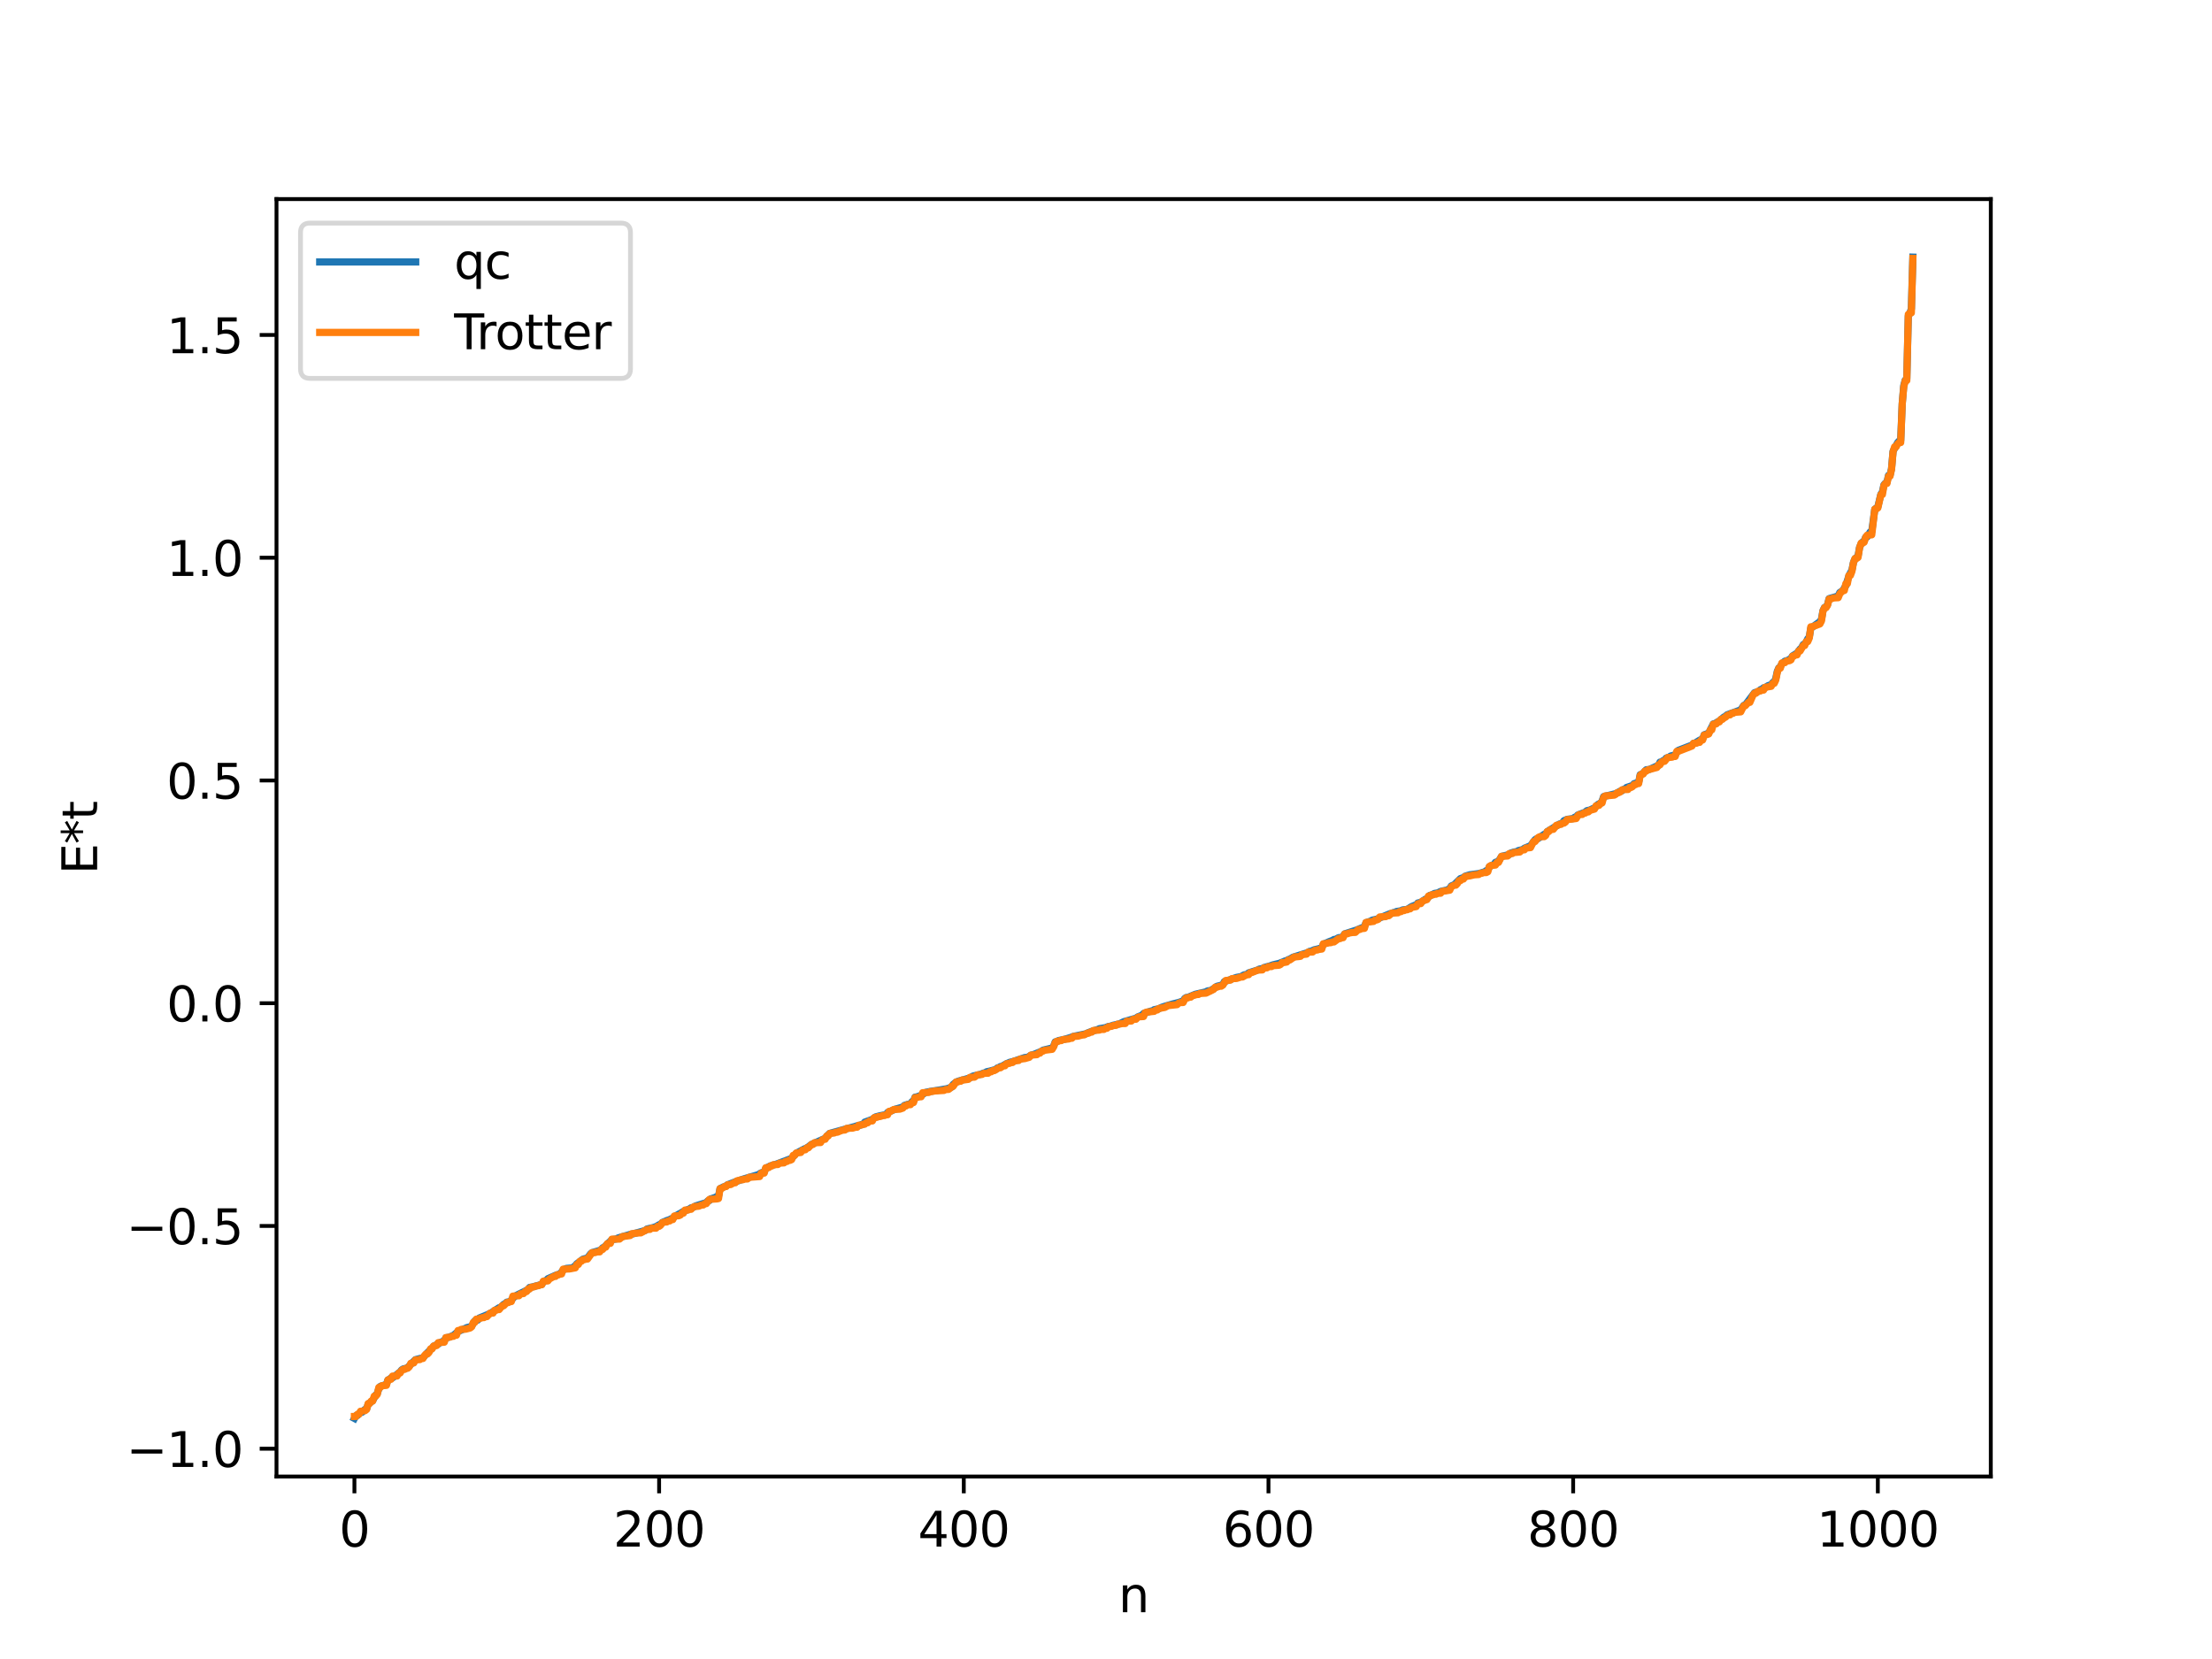 <?xml version="1.0" encoding="utf-8" standalone="no"?>
<!DOCTYPE svg PUBLIC "-//W3C//DTD SVG 1.1//EN"
  "http://www.w3.org/Graphics/SVG/1.1/DTD/svg11.dtd">
<svg xmlns:xlink="http://www.w3.org/1999/xlink" width="460.8pt" height="345.6pt" viewBox="0 0 460.8 345.6" xmlns="http://www.w3.org/2000/svg" version="1.1">
 <defs>
  <style type="text/css">*{stroke-linejoin: round; stroke-linecap: butt}</style>
 </defs>
 <g id="figure_1">
  <g id="patch_1">
   <path d="M 0 345.6 
L 460.8 345.6 
L 460.8 0 
L 0 0 
z
" style="fill: #ffffff"/>
  </g>
  <g id="axes_1">
   <g id="patch_2">
    <path d="M 57.6 307.584 
L 414.72 307.584 
L 414.72 41.472 
L 57.6 41.472 
z
" style="fill: #ffffff"/>
   </g>
   <g id="matplotlib.axis_1">
    <g id="xtick_1">
     <g id="line2d_1">
      <defs>
       <path id="m8cea70d9e0" d="M 0 0 
L 0 3.5 
" style="stroke: #000000; stroke-width: 0.8"/>
      </defs>
      <g>
       <use xlink:href="#m8cea70d9e0" x="73.833" y="307.584" style="stroke: #000000; stroke-width: 0.8"/>
      </g>
     </g>
     <g id="text_1">
      <!-- 0 -->
      <g transform="translate(70.651 322.182) scale(0.1 -0.1)">
       <defs>
        <path id="DejaVuSans-30" d="M 2034 4250 
Q 1547 4250 1301 3770 
Q 1056 3291 1056 2328 
Q 1056 1369 1301 889 
Q 1547 409 2034 409 
Q 2525 409 2770 889 
Q 3016 1369 3016 2328 
Q 3016 3291 2770 3770 
Q 2525 4250 2034 4250 
z
M 2034 4750 
Q 2819 4750 3233 4129 
Q 3647 3509 3647 2328 
Q 3647 1150 3233 529 
Q 2819 -91 2034 -91 
Q 1250 -91 836 529 
Q 422 1150 422 2328 
Q 422 3509 836 4129 
Q 1250 4750 2034 4750 
z
" transform="scale(0.016)"/>
       </defs>
       <use xlink:href="#DejaVuSans-30"/>
      </g>
     </g>
    </g>
    <g id="xtick_2">
     <g id="line2d_2">
      <g>
       <use xlink:href="#m8cea70d9e0" x="137.304" y="307.584" style="stroke: #000000; stroke-width: 0.8"/>
      </g>
     </g>
     <g id="text_2">
      <!-- 200 -->
      <g transform="translate(127.76 322.182) scale(0.1 -0.1)">
       <defs>
        <path id="DejaVuSans-32" d="M 1228 531 
L 3431 531 
L 3431 0 
L 469 0 
L 469 531 
Q 828 903 1448 1529 
Q 2069 2156 2228 2338 
Q 2531 2678 2651 2914 
Q 2772 3150 2772 3378 
Q 2772 3750 2511 3984 
Q 2250 4219 1831 4219 
Q 1534 4219 1204 4116 
Q 875 4013 500 3803 
L 500 4441 
Q 881 4594 1212 4672 
Q 1544 4750 1819 4750 
Q 2544 4750 2975 4387 
Q 3406 4025 3406 3419 
Q 3406 3131 3298 2873 
Q 3191 2616 2906 2266 
Q 2828 2175 2409 1742 
Q 1991 1309 1228 531 
z
" transform="scale(0.016)"/>
       </defs>
       <use xlink:href="#DejaVuSans-32"/>
       <use xlink:href="#DejaVuSans-30" x="63.623"/>
       <use xlink:href="#DejaVuSans-30" x="127.246"/>
      </g>
     </g>
    </g>
    <g id="xtick_3">
     <g id="line2d_3">
      <g>
       <use xlink:href="#m8cea70d9e0" x="200.775" y="307.584" style="stroke: #000000; stroke-width: 0.8"/>
      </g>
     </g>
     <g id="text_3">
      <!-- 400 -->
      <g transform="translate(191.231 322.182) scale(0.1 -0.1)">
       <defs>
        <path id="DejaVuSans-34" d="M 2419 4116 
L 825 1625 
L 2419 1625 
L 2419 4116 
z
M 2253 4666 
L 3047 4666 
L 3047 1625 
L 3713 1625 
L 3713 1100 
L 3047 1100 
L 3047 0 
L 2419 0 
L 2419 1100 
L 313 1100 
L 313 1709 
L 2253 4666 
z
" transform="scale(0.016)"/>
       </defs>
       <use xlink:href="#DejaVuSans-34"/>
       <use xlink:href="#DejaVuSans-30" x="63.623"/>
       <use xlink:href="#DejaVuSans-30" x="127.246"/>
      </g>
     </g>
    </g>
    <g id="xtick_4">
     <g id="line2d_4">
      <g>
       <use xlink:href="#m8cea70d9e0" x="264.246" y="307.584" style="stroke: #000000; stroke-width: 0.8"/>
      </g>
     </g>
     <g id="text_4">
      <!-- 600 -->
      <g transform="translate(254.702 322.182) scale(0.1 -0.1)">
       <defs>
        <path id="DejaVuSans-36" d="M 2113 2584 
Q 1688 2584 1439 2293 
Q 1191 2003 1191 1497 
Q 1191 994 1439 701 
Q 1688 409 2113 409 
Q 2538 409 2786 701 
Q 3034 994 3034 1497 
Q 3034 2003 2786 2293 
Q 2538 2584 2113 2584 
z
M 3366 4563 
L 3366 3988 
Q 3128 4100 2886 4159 
Q 2644 4219 2406 4219 
Q 1781 4219 1451 3797 
Q 1122 3375 1075 2522 
Q 1259 2794 1537 2939 
Q 1816 3084 2150 3084 
Q 2853 3084 3261 2657 
Q 3669 2231 3669 1497 
Q 3669 778 3244 343 
Q 2819 -91 2113 -91 
Q 1303 -91 875 529 
Q 447 1150 447 2328 
Q 447 3434 972 4092 
Q 1497 4750 2381 4750 
Q 2619 4750 2861 4703 
Q 3103 4656 3366 4563 
z
" transform="scale(0.016)"/>
       </defs>
       <use xlink:href="#DejaVuSans-36"/>
       <use xlink:href="#DejaVuSans-30" x="63.623"/>
       <use xlink:href="#DejaVuSans-30" x="127.246"/>
      </g>
     </g>
    </g>
    <g id="xtick_5">
     <g id="line2d_5">
      <g>
       <use xlink:href="#m8cea70d9e0" x="327.717" y="307.584" style="stroke: #000000; stroke-width: 0.8"/>
      </g>
     </g>
     <g id="text_5">
      <!-- 800 -->
      <g transform="translate(318.173 322.182) scale(0.1 -0.1)">
       <defs>
        <path id="DejaVuSans-38" d="M 2034 2216 
Q 1584 2216 1326 1975 
Q 1069 1734 1069 1313 
Q 1069 891 1326 650 
Q 1584 409 2034 409 
Q 2484 409 2743 651 
Q 3003 894 3003 1313 
Q 3003 1734 2745 1975 
Q 2488 2216 2034 2216 
z
M 1403 2484 
Q 997 2584 770 2862 
Q 544 3141 544 3541 
Q 544 4100 942 4425 
Q 1341 4750 2034 4750 
Q 2731 4750 3128 4425 
Q 3525 4100 3525 3541 
Q 3525 3141 3298 2862 
Q 3072 2584 2669 2484 
Q 3125 2378 3379 2068 
Q 3634 1759 3634 1313 
Q 3634 634 3220 271 
Q 2806 -91 2034 -91 
Q 1263 -91 848 271 
Q 434 634 434 1313 
Q 434 1759 690 2068 
Q 947 2378 1403 2484 
z
M 1172 3481 
Q 1172 3119 1398 2916 
Q 1625 2713 2034 2713 
Q 2441 2713 2670 2916 
Q 2900 3119 2900 3481 
Q 2900 3844 2670 4047 
Q 2441 4250 2034 4250 
Q 1625 4250 1398 4047 
Q 1172 3844 1172 3481 
z
" transform="scale(0.016)"/>
       </defs>
       <use xlink:href="#DejaVuSans-38"/>
       <use xlink:href="#DejaVuSans-30" x="63.623"/>
       <use xlink:href="#DejaVuSans-30" x="127.246"/>
      </g>
     </g>
    </g>
    <g id="xtick_6">
     <g id="line2d_6">
      <g>
       <use xlink:href="#m8cea70d9e0" x="391.188" y="307.584" style="stroke: #000000; stroke-width: 0.8"/>
      </g>
     </g>
     <g id="text_6">
      <!-- 1000 -->
      <g transform="translate(378.463 322.182) scale(0.1 -0.1)">
       <defs>
        <path id="DejaVuSans-31" d="M 794 531 
L 1825 531 
L 1825 4091 
L 703 3866 
L 703 4441 
L 1819 4666 
L 2450 4666 
L 2450 531 
L 3481 531 
L 3481 0 
L 794 0 
L 794 531 
z
" transform="scale(0.016)"/>
       </defs>
       <use xlink:href="#DejaVuSans-31"/>
       <use xlink:href="#DejaVuSans-30" x="63.623"/>
       <use xlink:href="#DejaVuSans-30" x="127.246"/>
       <use xlink:href="#DejaVuSans-30" x="190.869"/>
      </g>
     </g>
    </g>
    <g id="text_7">
     <!-- n -->
     <g transform="translate(232.991 335.861) scale(0.1 -0.1)">
      <defs>
       <path id="DejaVuSans-6e" d="M 3513 2113 
L 3513 0 
L 2938 0 
L 2938 2094 
Q 2938 2591 2744 2837 
Q 2550 3084 2163 3084 
Q 1697 3084 1428 2787 
Q 1159 2491 1159 1978 
L 1159 0 
L 581 0 
L 581 3500 
L 1159 3500 
L 1159 2956 
Q 1366 3272 1645 3428 
Q 1925 3584 2291 3584 
Q 2894 3584 3203 3211 
Q 3513 2838 3513 2113 
z
" transform="scale(0.016)"/>
      </defs>
      <use xlink:href="#DejaVuSans-6e"/>
     </g>
    </g>
   </g>
   <g id="matplotlib.axis_2">
    <g id="ytick_1">
     <g id="line2d_7">
      <defs>
       <path id="mb1201cc682" d="M 0 0 
L -3.5 0 
" style="stroke: #000000; stroke-width: 0.8"/>
      </defs>
      <g>
       <use xlink:href="#mb1201cc682" x="57.6" y="301.792" style="stroke: #000000; stroke-width: 0.8"/>
      </g>
     </g>
     <g id="text_8">
      <!-- −1.0 -->
      <g transform="translate(26.317 305.591) scale(0.1 -0.1)">
       <defs>
        <path id="DejaVuSans-2212" d="M 678 2272 
L 4684 2272 
L 4684 1741 
L 678 1741 
L 678 2272 
z
" transform="scale(0.016)"/>
        <path id="DejaVuSans-2e" d="M 684 794 
L 1344 794 
L 1344 0 
L 684 0 
L 684 794 
z
" transform="scale(0.016)"/>
       </defs>
       <use xlink:href="#DejaVuSans-2212"/>
       <use xlink:href="#DejaVuSans-31" x="83.789"/>
       <use xlink:href="#DejaVuSans-2e" x="147.412"/>
       <use xlink:href="#DejaVuSans-30" x="179.199"/>
      </g>
     </g>
    </g>
    <g id="ytick_2">
     <g id="line2d_8">
      <g>
       <use xlink:href="#mb1201cc682" x="57.6" y="255.389" style="stroke: #000000; stroke-width: 0.8"/>
      </g>
     </g>
     <g id="text_9">
      <!-- −0.5 -->
      <g transform="translate(26.317 259.188) scale(0.1 -0.1)">
       <defs>
        <path id="DejaVuSans-35" d="M 691 4666 
L 3169 4666 
L 3169 4134 
L 1269 4134 
L 1269 2991 
Q 1406 3038 1543 3061 
Q 1681 3084 1819 3084 
Q 2600 3084 3056 2656 
Q 3513 2228 3513 1497 
Q 3513 744 3044 326 
Q 2575 -91 1722 -91 
Q 1428 -91 1123 -41 
Q 819 9 494 109 
L 494 744 
Q 775 591 1075 516 
Q 1375 441 1709 441 
Q 2250 441 2565 725 
Q 2881 1009 2881 1497 
Q 2881 1984 2565 2268 
Q 2250 2553 1709 2553 
Q 1456 2553 1204 2497 
Q 953 2441 691 2322 
L 691 4666 
z
" transform="scale(0.016)"/>
       </defs>
       <use xlink:href="#DejaVuSans-2212"/>
       <use xlink:href="#DejaVuSans-30" x="83.789"/>
       <use xlink:href="#DejaVuSans-2e" x="147.412"/>
       <use xlink:href="#DejaVuSans-35" x="179.199"/>
      </g>
     </g>
    </g>
    <g id="ytick_3">
     <g id="line2d_9">
      <g>
       <use xlink:href="#mb1201cc682" x="57.6" y="208.987" style="stroke: #000000; stroke-width: 0.8"/>
      </g>
     </g>
     <g id="text_10">
      <!-- 0.0 -->
      <g transform="translate(34.697 212.786) scale(0.1 -0.1)">
       <use xlink:href="#DejaVuSans-30"/>
       <use xlink:href="#DejaVuSans-2e" x="63.623"/>
       <use xlink:href="#DejaVuSans-30" x="95.41"/>
      </g>
     </g>
    </g>
    <g id="ytick_4">
     <g id="line2d_10">
      <g>
       <use xlink:href="#mb1201cc682" x="57.6" y="162.585" style="stroke: #000000; stroke-width: 0.8"/>
      </g>
     </g>
     <g id="text_11">
      <!-- 0.5 -->
      <g transform="translate(34.697 166.384) scale(0.1 -0.1)">
       <use xlink:href="#DejaVuSans-30"/>
       <use xlink:href="#DejaVuSans-2e" x="63.623"/>
       <use xlink:href="#DejaVuSans-35" x="95.41"/>
      </g>
     </g>
    </g>
    <g id="ytick_5">
     <g id="line2d_11">
      <g>
       <use xlink:href="#mb1201cc682" x="57.6" y="116.182" style="stroke: #000000; stroke-width: 0.8"/>
      </g>
     </g>
     <g id="text_12">
      <!-- 1.0 -->
      <g transform="translate(34.697 119.981) scale(0.1 -0.1)">
       <use xlink:href="#DejaVuSans-31"/>
       <use xlink:href="#DejaVuSans-2e" x="63.623"/>
       <use xlink:href="#DejaVuSans-30" x="95.41"/>
      </g>
     </g>
    </g>
    <g id="ytick_6">
     <g id="line2d_12">
      <g>
       <use xlink:href="#mb1201cc682" x="57.6" y="69.78" style="stroke: #000000; stroke-width: 0.8"/>
      </g>
     </g>
     <g id="text_13">
      <!-- 1.5 -->
      <g transform="translate(34.697 73.579) scale(0.1 -0.1)">
       <use xlink:href="#DejaVuSans-31"/>
       <use xlink:href="#DejaVuSans-2e" x="63.623"/>
       <use xlink:href="#DejaVuSans-35" x="95.41"/>
      </g>
     </g>
    </g>
    <g id="text_14">
     <!-- E*t -->
     <g transform="translate(20.238 182.148) rotate(-90) scale(0.1 -0.1)">
      <defs>
       <path id="DejaVuSans-45" d="M 628 4666 
L 3578 4666 
L 3578 4134 
L 1259 4134 
L 1259 2753 
L 3481 2753 
L 3481 2222 
L 1259 2222 
L 1259 531 
L 3634 531 
L 3634 0 
L 628 0 
L 628 4666 
z
" transform="scale(0.016)"/>
       <path id="DejaVuSans-2a" d="M 3009 3897 
L 1888 3291 
L 3009 2681 
L 2828 2375 
L 1778 3009 
L 1778 1831 
L 1422 1831 
L 1422 3009 
L 372 2375 
L 191 2681 
L 1313 3291 
L 191 3897 
L 372 4206 
L 1422 3572 
L 1422 4750 
L 1778 4750 
L 1778 3572 
L 2828 4206 
L 3009 3897 
z
" transform="scale(0.016)"/>
       <path id="DejaVuSans-74" d="M 1172 4494 
L 1172 3500 
L 2356 3500 
L 2356 3053 
L 1172 3053 
L 1172 1153 
Q 1172 725 1289 603 
Q 1406 481 1766 481 
L 2356 481 
L 2356 0 
L 1766 0 
Q 1100 0 847 248 
Q 594 497 594 1153 
L 594 3053 
L 172 3053 
L 172 3500 
L 594 3500 
L 594 4494 
L 1172 4494 
z
" transform="scale(0.016)"/>
      </defs>
      <use xlink:href="#DejaVuSans-45"/>
      <use xlink:href="#DejaVuSans-2a" x="63.184"/>
      <use xlink:href="#DejaVuSans-74" x="113.184"/>
     </g>
    </g>
   </g>
   <g id="line2d_13">
    <path d="M 73.833 295.488 
L 74.15 294.899 
L 74.467 294.865 
L 75.102 294.22 
L 75.42 294.197 
L 76.054 293.591 
L 76.372 293.491 
L 76.689 292.568 
L 77.641 291.748 
L 78.276 290.614 
L 78.593 290.285 
L 78.91 289.325 
L 79.228 288.811 
L 80.497 288.397 
L 80.815 287.469 
L 81.132 287.351 
L 81.449 287.045 
L 81.767 287.038 
L 83.353 285.802 
L 83.671 285.381 
L 83.988 285.171 
L 84.623 285.05 
L 84.94 284.871 
L 86.527 283.251 
L 88.114 282.831 
L 89.066 281.778 
L 90.018 280.834 
L 90.335 280.442 
L 90.97 280.107 
L 91.287 280.006 
L 91.605 279.724 
L 92.239 279.433 
L 92.557 279.316 
L 92.874 278.698 
L 93.509 278.578 
L 94.461 278.177 
L 95.413 277.391 
L 97.317 276.542 
L 97.952 276.388 
L 98.269 276.22 
L 98.904 275.177 
L 99.539 274.989 
L 99.856 274.563 
L 102.077 273.634 
L 103.981 272.417 
L 104.299 272.325 
L 104.934 271.716 
L 105.251 271.562 
L 105.568 271.264 
L 106.203 271.162 
L 107.155 270.138 
L 107.79 269.739 
L 108.424 269.423 
L 110.011 268.654 
L 110.329 268.198 
L 110.963 268.083 
L 112.867 267.559 
L 113.185 267.026 
L 113.502 266.814 
L 113.82 266.762 
L 114.137 266.377 
L 115.724 265.676 
L 116.676 265.371 
L 117.31 264.584 
L 117.945 264.238 
L 119.215 264.132 
L 119.849 263.668 
L 120.167 263.26 
L 120.801 262.818 
L 121.436 262.3 
L 122.388 262.066 
L 123.023 261.204 
L 123.34 260.949 
L 124.927 260.481 
L 125.244 260.352 
L 125.562 259.939 
L 125.879 259.802 
L 127.466 258.263 
L 128.418 258.087 
L 128.735 257.898 
L 129.37 257.704 
L 131.274 257.145 
L 131.909 257.03 
L 134.448 256.32 
L 134.765 256.028 
L 136.034 255.728 
L 136.669 255.519 
L 137.304 255.139 
L 137.621 255.031 
L 137.939 254.677 
L 138.891 254.269 
L 139.525 254.056 
L 139.843 253.867 
L 140.16 253.829 
L 140.477 253.452 
L 142.381 252.367 
L 143.651 251.834 
L 143.968 251.606 
L 144.286 251.582 
L 144.92 251.211 
L 147.142 250.522 
L 147.459 250.164 
L 147.777 250.098 
L 148.094 249.728 
L 149.046 249.424 
L 149.363 249.233 
L 149.681 249.173 
L 149.998 247.619 
L 150.633 247.278 
L 150.95 247.219 
L 151.585 246.799 
L 152.854 246.314 
L 154.441 245.762 
L 155.076 245.545 
L 157.932 244.713 
L 158.567 244.316 
L 159.201 244.167 
L 159.519 243.386 
L 160.471 242.88 
L 161.74 242.504 
L 164.914 241.302 
L 165.866 240.255 
L 167.453 239.393 
L 168.087 239.124 
L 169.039 238.415 
L 171.896 237.13 
L 172.53 236.408 
L 172.848 236.105 
L 178.877 234.44 
L 179.195 234.414 
L 179.512 234.241 
L 179.829 234.203 
L 180.147 233.757 
L 181.734 233.18 
L 182.368 232.683 
L 183.32 232.43 
L 184.272 232.25 
L 184.59 232.184 
L 184.907 231.753 
L 186.494 231.065 
L 188.081 230.615 
L 188.398 230.277 
L 189.033 230.081 
L 189.667 229.948 
L 189.985 229.501 
L 190.302 229.386 
L 190.62 228.55 
L 190.937 228.514 
L 191.572 228.291 
L 191.889 228.218 
L 192.841 227.554 
L 193.793 227.369 
L 196.015 227.017 
L 197.284 226.791 
L 198.236 226.475 
L 198.553 225.915 
L 199.188 225.408 
L 199.823 225.167 
L 200.458 224.998 
L 202.044 224.551 
L 202.679 224.168 
L 204.266 223.8 
L 204.9 223.535 
L 205.218 223.465 
L 205.535 223.264 
L 206.17 223.133 
L 207.439 222.785 
L 207.757 222.486 
L 208.074 222.398 
L 208.391 222.19 
L 208.709 222.125 
L 209.661 221.591 
L 210.296 221.311 
L 210.93 221.166 
L 213.469 220.307 
L 214.104 220.242 
L 214.739 219.83 
L 215.373 219.649 
L 216.96 219.008 
L 217.277 218.77 
L 219.181 218.315 
L 219.499 217.91 
L 219.816 217.047 
L 220.134 217.009 
L 220.451 216.787 
L 221.72 216.517 
L 222.99 216.139 
L 223.624 215.891 
L 226.163 215.371 
L 226.798 215.09 
L 227.433 214.849 
L 228.702 214.455 
L 229.02 214.295 
L 230.289 214.076 
L 230.924 213.823 
L 231.241 213.801 
L 231.876 213.581 
L 232.51 213.448 
L 233.145 213.316 
L 234.097 212.84 
L 236.319 212.196 
L 236.636 212.156 
L 236.953 211.866 
L 237.905 211.492 
L 238.223 211.132 
L 239.81 210.609 
L 240.127 210.577 
L 240.444 210.334 
L 241.396 210.144 
L 242.031 209.829 
L 242.666 209.616 
L 244.253 209.155 
L 245.522 208.834 
L 246.474 208.515 
L 246.791 208.009 
L 247.109 207.798 
L 247.426 207.782 
L 249.013 207.123 
L 251.234 206.614 
L 251.552 206.421 
L 252.186 206.348 
L 253.139 205.748 
L 253.456 205.48 
L 254.725 205.145 
L 255.043 204.506 
L 257.581 203.617 
L 258.534 203.438 
L 259.168 203.083 
L 259.803 202.965 
L 260.12 202.664 
L 262.024 202.064 
L 262.342 201.878 
L 262.977 201.782 
L 263.294 201.565 
L 264.563 201.218 
L 265.198 200.99 
L 266.467 200.69 
L 267.737 200.175 
L 268.054 200.115 
L 268.372 199.892 
L 268.689 199.811 
L 269.324 199.415 
L 271.228 198.818 
L 271.862 198.621 
L 272.497 198.423 
L 272.815 198.183 
L 273.132 198.144 
L 273.767 197.857 
L 274.719 197.637 
L 275.353 197.406 
L 275.671 196.707 
L 276.94 196.14 
L 277.575 195.908 
L 277.892 195.708 
L 278.21 195.692 
L 278.844 195.342 
L 279.479 195.275 
L 279.796 195.047 
L 280.114 194.549 
L 282.653 193.721 
L 284.239 193.045 
L 284.557 192.23 
L 285.191 191.992 
L 285.509 191.911 
L 285.826 191.691 
L 286.778 191.49 
L 289.634 190.308 
L 289.952 190.28 
L 290.269 190.096 
L 290.586 190.056 
L 290.904 189.883 
L 291.856 189.735 
L 292.173 189.556 
L 293.125 189.45 
L 294.077 188.85 
L 294.712 188.595 
L 295.029 188.532 
L 295.347 188.112 
L 295.981 187.979 
L 296.934 187.324 
L 297.251 187.244 
L 297.886 186.516 
L 298.203 186.478 
L 298.838 186.116 
L 299.472 186.021 
L 300.107 185.703 
L 301.059 185.486 
L 301.377 185.435 
L 302.011 185.099 
L 302.329 184.566 
L 302.963 184.297 
L 304.233 183.03 
L 304.867 182.818 
L 305.185 182.542 
L 306.137 182.239 
L 308.041 181.979 
L 309.31 181.614 
L 309.628 181.356 
L 309.945 181.271 
L 310.262 180.57 
L 311.215 180.057 
L 311.532 179.638 
L 312.167 179.423 
L 312.801 178.406 
L 313.753 178.172 
L 314.388 178.037 
L 314.705 177.72 
L 315.34 177.506 
L 315.975 177.4 
L 316.292 177.199 
L 317.244 176.968 
L 317.562 176.701 
L 318.831 176.19 
L 319.783 174.918 
L 320.1 174.725 
L 320.418 174.682 
L 321.687 173.804 
L 322.005 173.696 
L 322.322 173.235 
L 324.861 171.663 
L 325.178 171.592 
L 325.496 171.403 
L 325.813 170.964 
L 326.448 170.687 
L 327.717 170.517 
L 328.034 170.252 
L 328.352 170.171 
L 328.669 169.794 
L 330.256 169.177 
L 330.573 168.882 
L 331.208 168.747 
L 331.843 168.436 
L 332.16 168.338 
L 332.795 167.653 
L 333.112 167.444 
L 333.429 167.377 
L 333.747 166.879 
L 334.064 165.944 
L 336.603 165.328 
L 337.555 164.807 
L 337.872 164.744 
L 338.19 164.453 
L 338.507 164.378 
L 338.824 164.055 
L 340.094 163.627 
L 340.411 163.251 
L 341.363 162.951 
L 341.681 161.381 
L 341.998 161.297 
L 342.315 161.041 
L 342.95 160.355 
L 343.585 160.294 
L 345.172 159.571 
L 345.489 159.481 
L 345.806 158.767 
L 346.124 158.734 
L 346.441 158.462 
L 346.758 158.408 
L 347.076 157.944 
L 347.71 157.716 
L 348.028 157.491 
L 348.98 157.251 
L 349.615 156.319 
L 352.471 155.217 
L 352.788 154.854 
L 353.105 154.79 
L 354.058 154.204 
L 354.692 153.93 
L 355.01 153.08 
L 355.962 152.727 
L 356.914 150.81 
L 357.231 150.75 
L 357.866 150.347 
L 358.183 150.176 
L 359.135 149.365 
L 359.453 149.223 
L 359.77 148.911 
L 362.626 147.883 
L 363.261 146.945 
L 363.578 146.856 
L 365.165 144.751 
L 365.482 144.311 
L 366.434 143.992 
L 366.752 143.66 
L 367.069 143.558 
L 367.386 143.28 
L 367.704 143.251 
L 368.339 142.822 
L 368.973 142.648 
L 369.291 142.192 
L 369.608 142.092 
L 369.925 141.342 
L 370.243 139.864 
L 370.56 139.141 
L 370.877 138.909 
L 371.195 138.263 
L 371.829 137.722 
L 372.464 137.546 
L 373.099 137.147 
L 373.416 136.646 
L 374.051 136.246 
L 374.368 136.056 
L 375.003 135.209 
L 375.32 134.919 
L 375.638 134.296 
L 375.955 134.11 
L 376.272 133.764 
L 376.59 133.069 
L 376.907 132.688 
L 377.224 130.878 
L 379.129 129.491 
L 379.446 128.981 
L 379.763 127.205 
L 380.081 126.557 
L 380.398 126.431 
L 380.715 125.937 
L 381.033 124.706 
L 382.302 124.34 
L 382.937 124.141 
L 383.254 123.441 
L 383.889 123.029 
L 384.524 121.992 
L 385.158 119.971 
L 385.793 118.737 
L 386.11 117.175 
L 386.428 116.422 
L 387.062 115.823 
L 387.38 114.045 
L 387.697 113.311 
L 388.015 112.905 
L 388.332 112.709 
L 388.649 111.918 
L 388.967 111.836 
L 389.601 110.816 
L 389.919 110.706 
L 390.553 106.1 
L 391.188 105.579 
L 391.823 102.957 
L 392.14 102.49 
L 392.458 100.998 
L 392.775 100.632 
L 393.092 100.445 
L 393.41 99.031 
L 393.727 98.993 
L 394.044 97.628 
L 394.362 93.981 
L 394.996 92.863 
L 395.314 92.203 
L 395.631 91.865 
L 395.948 91.742 
L 396.266 84.088 
L 396.583 80.342 
L 396.9 79.176 
L 397.218 78.879 
L 397.535 65.845 
L 397.853 65.266 
L 398.17 64.343 
L 398.487 53.568 
L 398.487 53.568 
" clip-path="url(#pb7f7877b10)" style="fill: none; stroke: #1f77b4; stroke-width: 1.5; stroke-linecap: square"/>
   </g>
   <g id="line2d_14">
    <path d="M 73.833 295.086 
L 74.15 295.086 
L 74.467 294.622 
L 74.785 294.622 
L 75.102 293.986 
L 75.42 293.986 
L 75.737 293.866 
L 76.054 293.866 
L 76.372 293.617 
L 76.689 292.38 
L 77.006 292.38 
L 77.324 291.868 
L 77.641 291.868 
L 77.958 290.84 
L 78.276 290.84 
L 78.593 290.471 
L 78.91 289.031 
L 79.228 289.031 
L 79.545 288.67 
L 80.497 288.593 
L 80.815 287.47 
L 81.132 287.332 
L 81.449 287.332 
L 81.767 286.666 
L 82.719 286.649 
L 83.036 286.025 
L 83.353 286.025 
L 83.671 285.484 
L 83.988 285.266 
L 84.305 285.266 
L 84.623 285.024 
L 84.94 285.024 
L 85.258 284.742 
L 85.575 284.002 
L 86.21 283.92 
L 86.527 283.305 
L 87.479 283.226 
L 87.796 282.998 
L 88.114 282.998 
L 88.431 282.398 
L 88.748 282.054 
L 89.066 282.054 
L 89.383 281.73 
L 89.7 280.985 
L 90.018 280.985 
L 90.335 280.393 
L 90.97 280.299 
L 91.287 279.7 
L 92.557 279.606 
L 92.874 278.647 
L 93.826 278.526 
L 94.143 278.38 
L 94.461 278.38 
L 94.778 278.15 
L 95.096 278.15 
L 95.413 277.171 
L 95.73 277.171 
L 96.048 276.939 
L 97 276.895 
L 97.952 276.645 
L 98.269 276.38 
L 98.586 275.488 
L 98.904 275.488 
L 99.221 274.804 
L 99.539 274.804 
L 100.491 274.486 
L 100.808 274.486 
L 101.125 274.276 
L 101.443 274.276 
L 102.077 273.554 
L 102.712 273.542 
L 103.029 272.957 
L 103.347 272.957 
L 103.664 272.81 
L 103.981 272.81 
L 104.616 272.011 
L 104.934 272.011 
L 105.568 271.35 
L 105.886 271.35 
L 106.203 271.145 
L 106.52 271.145 
L 106.838 270.006 
L 107.79 269.931 
L 108.107 269.931 
L 108.424 269.528 
L 109.059 269.475 
L 109.377 269.058 
L 109.694 269.058 
L 110.011 268.518 
L 110.329 268.518 
L 110.646 268.164 
L 111.281 268.058 
L 111.598 267.908 
L 112.233 267.809 
L 112.55 267.633 
L 112.867 267.633 
L 113.185 266.891 
L 114.137 266.832 
L 114.454 266.434 
L 115.406 265.902 
L 115.724 265.902 
L 116.041 265.562 
L 116.358 265.562 
L 116.676 265.385 
L 116.993 265.385 
L 117.31 264.389 
L 118.58 264.349 
L 119.849 264.117 
L 120.167 263.407 
L 120.484 263.407 
L 120.801 262.744 
L 121.119 262.744 
L 121.436 262.409 
L 121.753 262.409 
L 122.071 262.282 
L 122.388 262.282 
L 123.34 260.957 
L 123.975 260.943 
L 124.292 260.796 
L 124.927 260.789 
L 125.244 260.27 
L 125.562 260.27 
L 125.879 259.802 
L 126.196 259.802 
L 126.514 259.063 
L 127.148 259.017 
L 127.466 258.14 
L 129.053 258.125 
L 129.687 257.6 
L 131.274 257.386 
L 131.591 257.015 
L 132.226 256.923 
L 133.178 256.832 
L 133.496 256.832 
L 134.765 256.129 
L 135.4 256.104 
L 135.717 255.852 
L 136.669 255.848 
L 136.986 255.472 
L 137.304 255.472 
L 137.621 255.251 
L 137.939 254.725 
L 138.573 254.563 
L 138.891 254.563 
L 139.208 254.339 
L 139.525 254.339 
L 139.843 254.062 
L 140.16 254.062 
L 140.477 253.316 
L 141.429 253.255 
L 141.747 253.107 
L 142.064 252.714 
L 142.381 252.714 
L 142.699 252.077 
L 143.334 252.076 
L 143.651 251.918 
L 143.968 251.918 
L 144.286 251.552 
L 144.603 251.363 
L 145.555 251.274 
L 146.19 251.019 
L 146.507 251.019 
L 146.824 250.735 
L 147.142 250.735 
L 147.777 249.858 
L 149.363 249.752 
L 149.681 249.68 
L 149.998 247.599 
L 150.315 247.599 
L 150.95 247.178 
L 151.267 247.178 
L 151.585 246.809 
L 152.22 246.763 
L 152.854 246.396 
L 153.172 246.396 
L 153.489 246 
L 154.441 245.766 
L 154.758 245.766 
L 155.076 245.621 
L 155.71 245.6 
L 156.028 245.266 
L 158.249 245.098 
L 158.567 244.388 
L 159.201 244.378 
L 159.519 243.26 
L 160.153 243.229 
L 160.471 242.898 
L 160.788 242.894 
L 161.105 242.635 
L 162.058 242.585 
L 162.375 242.301 
L 163.327 242.247 
L 163.644 241.95 
L 163.962 241.95 
L 164.279 241.716 
L 164.596 241.716 
L 164.914 241.565 
L 165.231 240.683 
L 165.548 240.683 
L 165.866 240.191 
L 166.5 240.112 
L 166.818 240.084 
L 167.135 239.622 
L 167.77 239.518 
L 168.087 239.113 
L 168.405 239.113 
L 169.039 238.413 
L 169.357 238.413 
L 169.674 238.044 
L 170.943 238.013 
L 171.261 237.485 
L 171.578 237.333 
L 171.896 237.333 
L 172.213 236.646 
L 172.53 236.646 
L 172.848 236.119 
L 173.8 236.02 
L 174.117 235.867 
L 174.434 235.867 
L 175.386 235.455 
L 176.021 235.398 
L 176.339 235.074 
L 177.291 235.014 
L 177.608 235.014 
L 178.243 234.819 
L 178.56 234.819 
L 178.877 234.412 
L 179.512 234.35 
L 179.829 234.187 
L 180.147 234.187 
L 180.464 233.889 
L 180.781 233.889 
L 181.099 233.535 
L 181.734 233.509 
L 182.051 232.882 
L 182.368 232.759 
L 182.686 232.759 
L 183.003 232.602 
L 183.32 232.602 
L 183.955 232.383 
L 184.272 232.383 
L 184.59 232.22 
L 184.907 232.22 
L 185.224 231.505 
L 185.542 231.505 
L 186.177 231.132 
L 187.446 231.06 
L 188.081 230.841 
L 188.398 230.406 
L 188.715 230.406 
L 189.033 230.133 
L 189.667 230.122 
L 189.985 229.686 
L 190.302 229.686 
L 190.62 228.653 
L 190.937 228.653 
L 191.572 228.478 
L 191.889 228.478 
L 192.206 227.628 
L 193.476 227.58 
L 193.793 227.392 
L 194.11 227.392 
L 194.745 227.267 
L 196.649 227.157 
L 196.967 226.971 
L 197.601 226.944 
L 197.919 226.717 
L 198.236 226.302 
L 198.553 226.302 
L 199.188 225.391 
L 199.505 225.391 
L 199.823 225.243 
L 200.14 225.243 
L 200.458 224.97 
L 201.092 224.935 
L 201.727 224.845 
L 202.044 224.436 
L 202.996 224.39 
L 203.631 223.919 
L 204.583 223.821 
L 204.9 223.6 
L 205.853 223.57 
L 206.17 223.276 
L 206.487 223.276 
L 206.805 223.033 
L 207.122 223.033 
L 208.074 222.447 
L 208.391 222.447 
L 209.026 222.029 
L 209.343 222.029 
L 209.661 221.609 
L 210.296 221.517 
L 210.613 221.342 
L 210.93 221.342 
L 211.248 221.056 
L 211.882 220.928 
L 212.2 220.928 
L 212.517 220.623 
L 213.469 220.531 
L 214.421 220.259 
L 214.739 219.808 
L 216.008 219.704 
L 216.325 219.391 
L 216.643 219.391 
L 216.96 218.974 
L 217.277 218.974 
L 217.595 218.786 
L 219.181 218.592 
L 219.499 218.057 
L 219.816 217.188 
L 220.134 216.928 
L 220.451 216.928 
L 220.768 216.773 
L 221.086 216.773 
L 221.403 216.569 
L 222.672 216.433 
L 222.99 216.288 
L 223.307 216.288 
L 223.624 215.912 
L 224.577 215.85 
L 225.529 215.588 
L 225.846 215.588 
L 226.481 215.226 
L 226.798 215.226 
L 227.115 215.011 
L 227.433 215.011 
L 227.75 214.677 
L 229.02 214.586 
L 229.337 214.456 
L 229.972 214.444 
L 230.289 214.209 
L 230.606 214.209 
L 230.924 213.883 
L 231.558 213.808 
L 231.876 213.646 
L 232.51 213.594 
L 232.828 213.345 
L 233.145 213.345 
L 233.78 213.228 
L 234.415 213.216 
L 234.732 212.73 
L 235.684 212.696 
L 236.001 212.351 
L 236.636 212.328 
L 236.953 211.964 
L 237.271 211.822 
L 238.223 211.763 
L 238.54 210.964 
L 238.858 210.843 
L 239.81 210.746 
L 240.444 210.679 
L 240.762 210.402 
L 241.079 210.402 
L 241.396 210.092 
L 242.666 209.867 
L 243.3 209.491 
L 245.205 209.287 
L 245.522 208.981 
L 245.839 208.861 
L 246.474 208.838 
L 246.791 208.2 
L 247.109 207.884 
L 247.426 207.884 
L 247.743 207.723 
L 248.061 207.723 
L 248.378 207.447 
L 249.33 207.173 
L 249.648 207.173 
L 249.965 206.955 
L 251.234 206.892 
L 252.821 206.102 
L 253.139 205.656 
L 253.456 205.656 
L 254.091 205.445 
L 254.408 205.445 
L 254.725 205.227 
L 255.36 204.252 
L 256.312 204.179 
L 256.629 203.872 
L 257.581 203.834 
L 258.534 203.529 
L 258.851 203.529 
L 259.486 203.175 
L 259.803 203.044 
L 260.12 203.044 
L 260.438 202.607 
L 260.755 202.607 
L 262.024 202.09 
L 262.977 202.047 
L 263.294 201.621 
L 263.929 201.618 
L 264.246 201.362 
L 264.881 201.356 
L 265.198 201.171 
L 266.467 201.072 
L 266.785 200.904 
L 267.102 200.523 
L 267.42 200.523 
L 268.054 200.408 
L 268.372 199.988 
L 268.689 199.988 
L 269.324 199.551 
L 269.641 199.355 
L 270.593 199.267 
L 270.91 199.216 
L 271.228 198.868 
L 272.18 198.767 
L 272.497 198.338 
L 273.449 198.319 
L 273.767 198.033 
L 274.084 197.911 
L 274.401 197.911 
L 274.719 197.79 
L 275.353 197.709 
L 275.671 196.603 
L 275.988 196.603 
L 276.94 196.381 
L 277.258 196.381 
L 277.575 196.231 
L 277.892 196.231 
L 278.844 195.529 
L 279.162 195.529 
L 279.479 195.337 
L 279.796 195.337 
L 280.114 194.567 
L 280.748 194.51 
L 281.066 194.369 
L 281.7 194.258 
L 282.335 194.237 
L 282.97 193.625 
L 283.287 193.625 
L 283.605 193.459 
L 284.239 193.395 
L 284.557 192.165 
L 285.191 192.057 
L 286.143 191.949 
L 286.461 191.653 
L 286.778 191.653 
L 287.096 191.521 
L 287.413 191.021 
L 288.682 190.948 
L 289 190.76 
L 289.317 190.76 
L 289.952 190.211 
L 291.221 190.154 
L 291.539 189.91 
L 291.856 189.91 
L 292.173 189.695 
L 292.491 189.695 
L 292.808 189.527 
L 293.125 189.527 
L 293.443 189.332 
L 293.76 189.332 
L 294.077 189.024 
L 295.029 188.86 
L 295.347 188.264 
L 295.981 188.237 
L 296.299 187.711 
L 297.251 187.403 
L 297.568 186.668 
L 297.886 186.668 
L 298.203 186.408 
L 298.52 186.408 
L 298.838 186.284 
L 299.155 186.284 
L 299.472 186.102 
L 300.107 186.076 
L 300.424 185.686 
L 301.059 185.598 
L 302.011 185.444 
L 302.329 184.742 
L 302.963 184.394 
L 303.281 184.394 
L 303.598 184.067 
L 303.915 183.454 
L 304.233 183.454 
L 304.55 183.123 
L 304.867 183.123 
L 305.185 182.608 
L 305.502 182.608 
L 305.82 182.475 
L 306.137 182.475 
L 307.089 182.246 
L 308.041 182.182 
L 308.358 181.931 
L 308.676 181.931 
L 308.993 181.787 
L 309.628 181.767 
L 309.945 181.595 
L 310.262 180.5 
L 310.58 180.3 
L 311.532 180.209 
L 311.849 179.662 
L 312.167 179.662 
L 312.801 178.384 
L 314.071 178.321 
L 314.388 177.826 
L 315.023 177.816 
L 315.34 177.604 
L 316.61 177.485 
L 316.927 177.16 
L 317.244 177.038 
L 317.562 177.038 
L 317.879 176.663 
L 318.831 176.572 
L 319.466 175.308 
L 319.783 175.308 
L 320.418 174.478 
L 320.735 174.307 
L 321.687 174.292 
L 322.005 174.045 
L 322.322 173.236 
L 322.639 173.236 
L 322.957 172.83 
L 323.591 172.761 
L 324.226 171.92 
L 324.543 171.92 
L 324.861 171.732 
L 325.178 171.732 
L 325.496 171.47 
L 325.813 171.47 
L 326.13 171.241 
L 326.448 170.733 
L 327.4 170.64 
L 328.352 170.51 
L 328.669 169.945 
L 328.986 169.688 
L 329.621 169.666 
L 329.939 169.373 
L 330.256 169.373 
L 330.573 169.135 
L 330.891 169.135 
L 331.208 168.822 
L 332.16 168.552 
L 332.477 167.867 
L 333.112 167.77 
L 333.429 167.269 
L 333.747 167.269 
L 334.064 166.087 
L 334.381 165.805 
L 336.286 165.636 
L 336.603 165.447 
L 336.92 165.114 
L 337.238 165.114 
L 337.555 164.963 
L 337.872 164.551 
L 338.507 164.479 
L 339.142 164.466 
L 339.459 164.041 
L 339.777 164.041 
L 340.094 163.868 
L 340.411 163.445 
L 340.729 163.445 
L 341.046 163.232 
L 341.363 163.232 
L 341.681 161.526 
L 341.998 161.24 
L 342.315 161.24 
L 342.633 160.64 
L 342.95 160.64 
L 343.267 160.385 
L 345.172 159.878 
L 345.489 159.326 
L 345.806 159.326 
L 346.124 158.787 
L 346.441 158.599 
L 346.758 158.599 
L 347.393 157.817 
L 348.345 157.731 
L 348.662 157.585 
L 348.98 157.585 
L 349.297 156.524 
L 349.615 156.524 
L 352.471 155.412 
L 352.788 154.835 
L 353.423 154.822 
L 353.74 154.654 
L 354.058 154.654 
L 354.375 154.156 
L 354.692 154.156 
L 355.01 153.127 
L 355.644 153.02 
L 355.962 152.898 
L 356.279 152.036 
L 356.596 152.036 
L 356.914 150.869 
L 357.548 150.785 
L 357.866 150.387 
L 358.183 150.387 
L 358.5 149.849 
L 358.818 149.849 
L 359.135 149.549 
L 359.453 149.407 
L 359.77 149.082 
L 360.087 148.923 
L 360.405 148.923 
L 360.722 148.592 
L 361.039 148.592 
L 361.357 148.392 
L 362.626 148.295 
L 363.261 147.022 
L 363.578 147.022 
L 364.213 146.317 
L 364.53 146.317 
L 365.165 144.848 
L 365.482 144.416 
L 365.8 144.416 
L 366.117 144.067 
L 366.434 143.927 
L 366.752 143.927 
L 367.069 143.758 
L 367.386 143.758 
L 367.704 143.182 
L 368.973 142.972 
L 369.291 142.352 
L 369.608 142.352 
L 369.925 141.671 
L 370.243 140.078 
L 370.56 139.201 
L 370.877 139.201 
L 371.195 138.114 
L 371.829 138.046 
L 372.147 137.712 
L 372.781 137.64 
L 373.099 137.462 
L 373.416 136.691 
L 373.734 136.652 
L 374.051 136.419 
L 374.368 136.419 
L 374.686 135.601 
L 375.003 135.601 
L 375.638 134.478 
L 375.955 134.478 
L 376.272 133.653 
L 376.59 133.653 
L 376.907 132.914 
L 377.224 130.572 
L 377.542 130.572 
L 379.129 129.97 
L 379.446 129.353 
L 379.763 127.27 
L 380.081 126.589 
L 380.398 126.589 
L 380.715 126.076 
L 381.033 124.787 
L 381.35 124.787 
L 381.985 124.56 
L 382.937 124.508 
L 383.254 123.705 
L 383.889 123.014 
L 384.206 123.014 
L 384.524 121.584 
L 384.841 121.584 
L 385.158 119.867 
L 385.476 119.867 
L 385.793 119.018 
L 386.11 117.235 
L 386.428 116.348 
L 386.745 116.348 
L 387.062 116.135 
L 387.38 114.108 
L 387.697 113.147 
L 388.015 113.147 
L 388.332 112.958 
L 388.649 111.961 
L 388.967 111.488 
L 389.919 111.418 
L 390.553 106.046 
L 390.871 106.046 
L 391.188 105.817 
L 391.823 103.02 
L 392.14 103.02 
L 392.458 101.127 
L 392.775 100.715 
L 393.092 100.715 
L 393.41 99.205 
L 393.727 99.205 
L 394.044 97.759 
L 394.362 94.125 
L 394.679 93.083 
L 394.996 93.083 
L 395.314 92.455 
L 395.631 92.195 
L 395.948 92.195 
L 396.266 84.138 
L 396.583 80.616 
L 396.9 79.278 
L 397.218 79.278 
L 397.535 65.485 
L 397.853 65.179 
L 398.17 65.179 
L 398.487 53.83 
L 398.487 53.83 
" clip-path="url(#pb7f7877b10)" style="fill: none; stroke: #ff7f0e; stroke-width: 1.5; stroke-linecap: square"/>
   </g>
   <g id="patch_3">
    <path d="M 57.6 307.584 
L 57.6 41.472 
" style="fill: none; stroke: #000000; stroke-width: 0.8; stroke-linejoin: miter; stroke-linecap: square"/>
   </g>
   <g id="patch_4">
    <path d="M 414.72 307.584 
L 414.72 41.472 
" style="fill: none; stroke: #000000; stroke-width: 0.8; stroke-linejoin: miter; stroke-linecap: square"/>
   </g>
   <g id="patch_5">
    <path d="M 57.6 307.584 
L 414.72 307.584 
" style="fill: none; stroke: #000000; stroke-width: 0.8; stroke-linejoin: miter; stroke-linecap: square"/>
   </g>
   <g id="patch_6">
    <path d="M 57.6 41.472 
L 414.72 41.472 
" style="fill: none; stroke: #000000; stroke-width: 0.8; stroke-linejoin: miter; stroke-linecap: square"/>
   </g>
   <g id="legend_1">
    <g id="patch_7">
     <path d="M 64.6 78.828 
L 129.342 78.828 
Q 131.342 78.828 131.342 76.828 
L 131.342 48.472 
Q 131.342 46.472 129.342 46.472 
L 64.6 46.472 
Q 62.6 46.472 62.6 48.472 
L 62.6 76.828 
Q 62.6 78.828 64.6 78.828 
z
" style="fill: #ffffff; opacity: 0.8; stroke: #cccccc; stroke-linejoin: miter"/>
    </g>
    <g id="line2d_15">
     <path d="M 66.6 54.57 
L 76.6 54.57 
L 86.6 54.57 
" style="fill: none; stroke: #1f77b4; stroke-width: 1.5; stroke-linecap: square"/>
    </g>
    <g id="text_15">
     <!-- qc -->
     <g transform="translate(94.6 58.07) scale(0.1 -0.1)">
      <defs>
       <path id="DejaVuSans-71" d="M 947 1747 
Q 947 1113 1208 752 
Q 1469 391 1925 391 
Q 2381 391 2643 752 
Q 2906 1113 2906 1747 
Q 2906 2381 2643 2742 
Q 2381 3103 1925 3103 
Q 1469 3103 1208 2742 
Q 947 2381 947 1747 
z
M 2906 525 
Q 2725 213 2448 61 
Q 2172 -91 1784 -91 
Q 1150 -91 751 415 
Q 353 922 353 1747 
Q 353 2572 751 3078 
Q 1150 3584 1784 3584 
Q 2172 3584 2448 3432 
Q 2725 3281 2906 2969 
L 2906 3500 
L 3481 3500 
L 3481 -1331 
L 2906 -1331 
L 2906 525 
z
" transform="scale(0.016)"/>
       <path id="DejaVuSans-63" d="M 3122 3366 
L 3122 2828 
Q 2878 2963 2633 3030 
Q 2388 3097 2138 3097 
Q 1578 3097 1268 2742 
Q 959 2388 959 1747 
Q 959 1106 1268 751 
Q 1578 397 2138 397 
Q 2388 397 2633 464 
Q 2878 531 3122 666 
L 3122 134 
Q 2881 22 2623 -34 
Q 2366 -91 2075 -91 
Q 1284 -91 818 406 
Q 353 903 353 1747 
Q 353 2603 823 3093 
Q 1294 3584 2113 3584 
Q 2378 3584 2631 3529 
Q 2884 3475 3122 3366 
z
" transform="scale(0.016)"/>
      </defs>
      <use xlink:href="#DejaVuSans-71"/>
      <use xlink:href="#DejaVuSans-63" x="63.477"/>
     </g>
    </g>
    <g id="line2d_16">
     <path d="M 66.6 69.249 
L 76.6 69.249 
L 86.6 69.249 
" style="fill: none; stroke: #ff7f0e; stroke-width: 1.5; stroke-linecap: square"/>
    </g>
    <g id="text_16">
     <!-- Trotter -->
     <g transform="translate(94.6 72.749) scale(0.1 -0.1)">
      <defs>
       <path id="DejaVuSans-54" d="M -19 4666 
L 3928 4666 
L 3928 4134 
L 2272 4134 
L 2272 0 
L 1638 0 
L 1638 4134 
L -19 4134 
L -19 4666 
z
" transform="scale(0.016)"/>
       <path id="DejaVuSans-72" d="M 2631 2963 
Q 2534 3019 2420 3045 
Q 2306 3072 2169 3072 
Q 1681 3072 1420 2755 
Q 1159 2438 1159 1844 
L 1159 0 
L 581 0 
L 581 3500 
L 1159 3500 
L 1159 2956 
Q 1341 3275 1631 3429 
Q 1922 3584 2338 3584 
Q 2397 3584 2469 3576 
Q 2541 3569 2628 3553 
L 2631 2963 
z
" transform="scale(0.016)"/>
       <path id="DejaVuSans-6f" d="M 1959 3097 
Q 1497 3097 1228 2736 
Q 959 2375 959 1747 
Q 959 1119 1226 758 
Q 1494 397 1959 397 
Q 2419 397 2687 759 
Q 2956 1122 2956 1747 
Q 2956 2369 2687 2733 
Q 2419 3097 1959 3097 
z
M 1959 3584 
Q 2709 3584 3137 3096 
Q 3566 2609 3566 1747 
Q 3566 888 3137 398 
Q 2709 -91 1959 -91 
Q 1206 -91 779 398 
Q 353 888 353 1747 
Q 353 2609 779 3096 
Q 1206 3584 1959 3584 
z
" transform="scale(0.016)"/>
       <path id="DejaVuSans-65" d="M 3597 1894 
L 3597 1613 
L 953 1613 
Q 991 1019 1311 708 
Q 1631 397 2203 397 
Q 2534 397 2845 478 
Q 3156 559 3463 722 
L 3463 178 
Q 3153 47 2828 -22 
Q 2503 -91 2169 -91 
Q 1331 -91 842 396 
Q 353 884 353 1716 
Q 353 2575 817 3079 
Q 1281 3584 2069 3584 
Q 2775 3584 3186 3129 
Q 3597 2675 3597 1894 
z
M 3022 2063 
Q 3016 2534 2758 2815 
Q 2500 3097 2075 3097 
Q 1594 3097 1305 2825 
Q 1016 2553 972 2059 
L 3022 2063 
z
" transform="scale(0.016)"/>
      </defs>
      <use xlink:href="#DejaVuSans-54"/>
      <use xlink:href="#DejaVuSans-72" x="46.334"/>
      <use xlink:href="#DejaVuSans-6f" x="85.197"/>
      <use xlink:href="#DejaVuSans-74" x="146.379"/>
      <use xlink:href="#DejaVuSans-74" x="185.588"/>
      <use xlink:href="#DejaVuSans-65" x="224.797"/>
      <use xlink:href="#DejaVuSans-72" x="286.32"/>
     </g>
    </g>
   </g>
  </g>
 </g>
 <defs>
  <clipPath id="pb7f7877b10">
   <rect x="57.6" y="41.472" width="357.12" height="266.112"/>
  </clipPath>
 </defs>
</svg>
